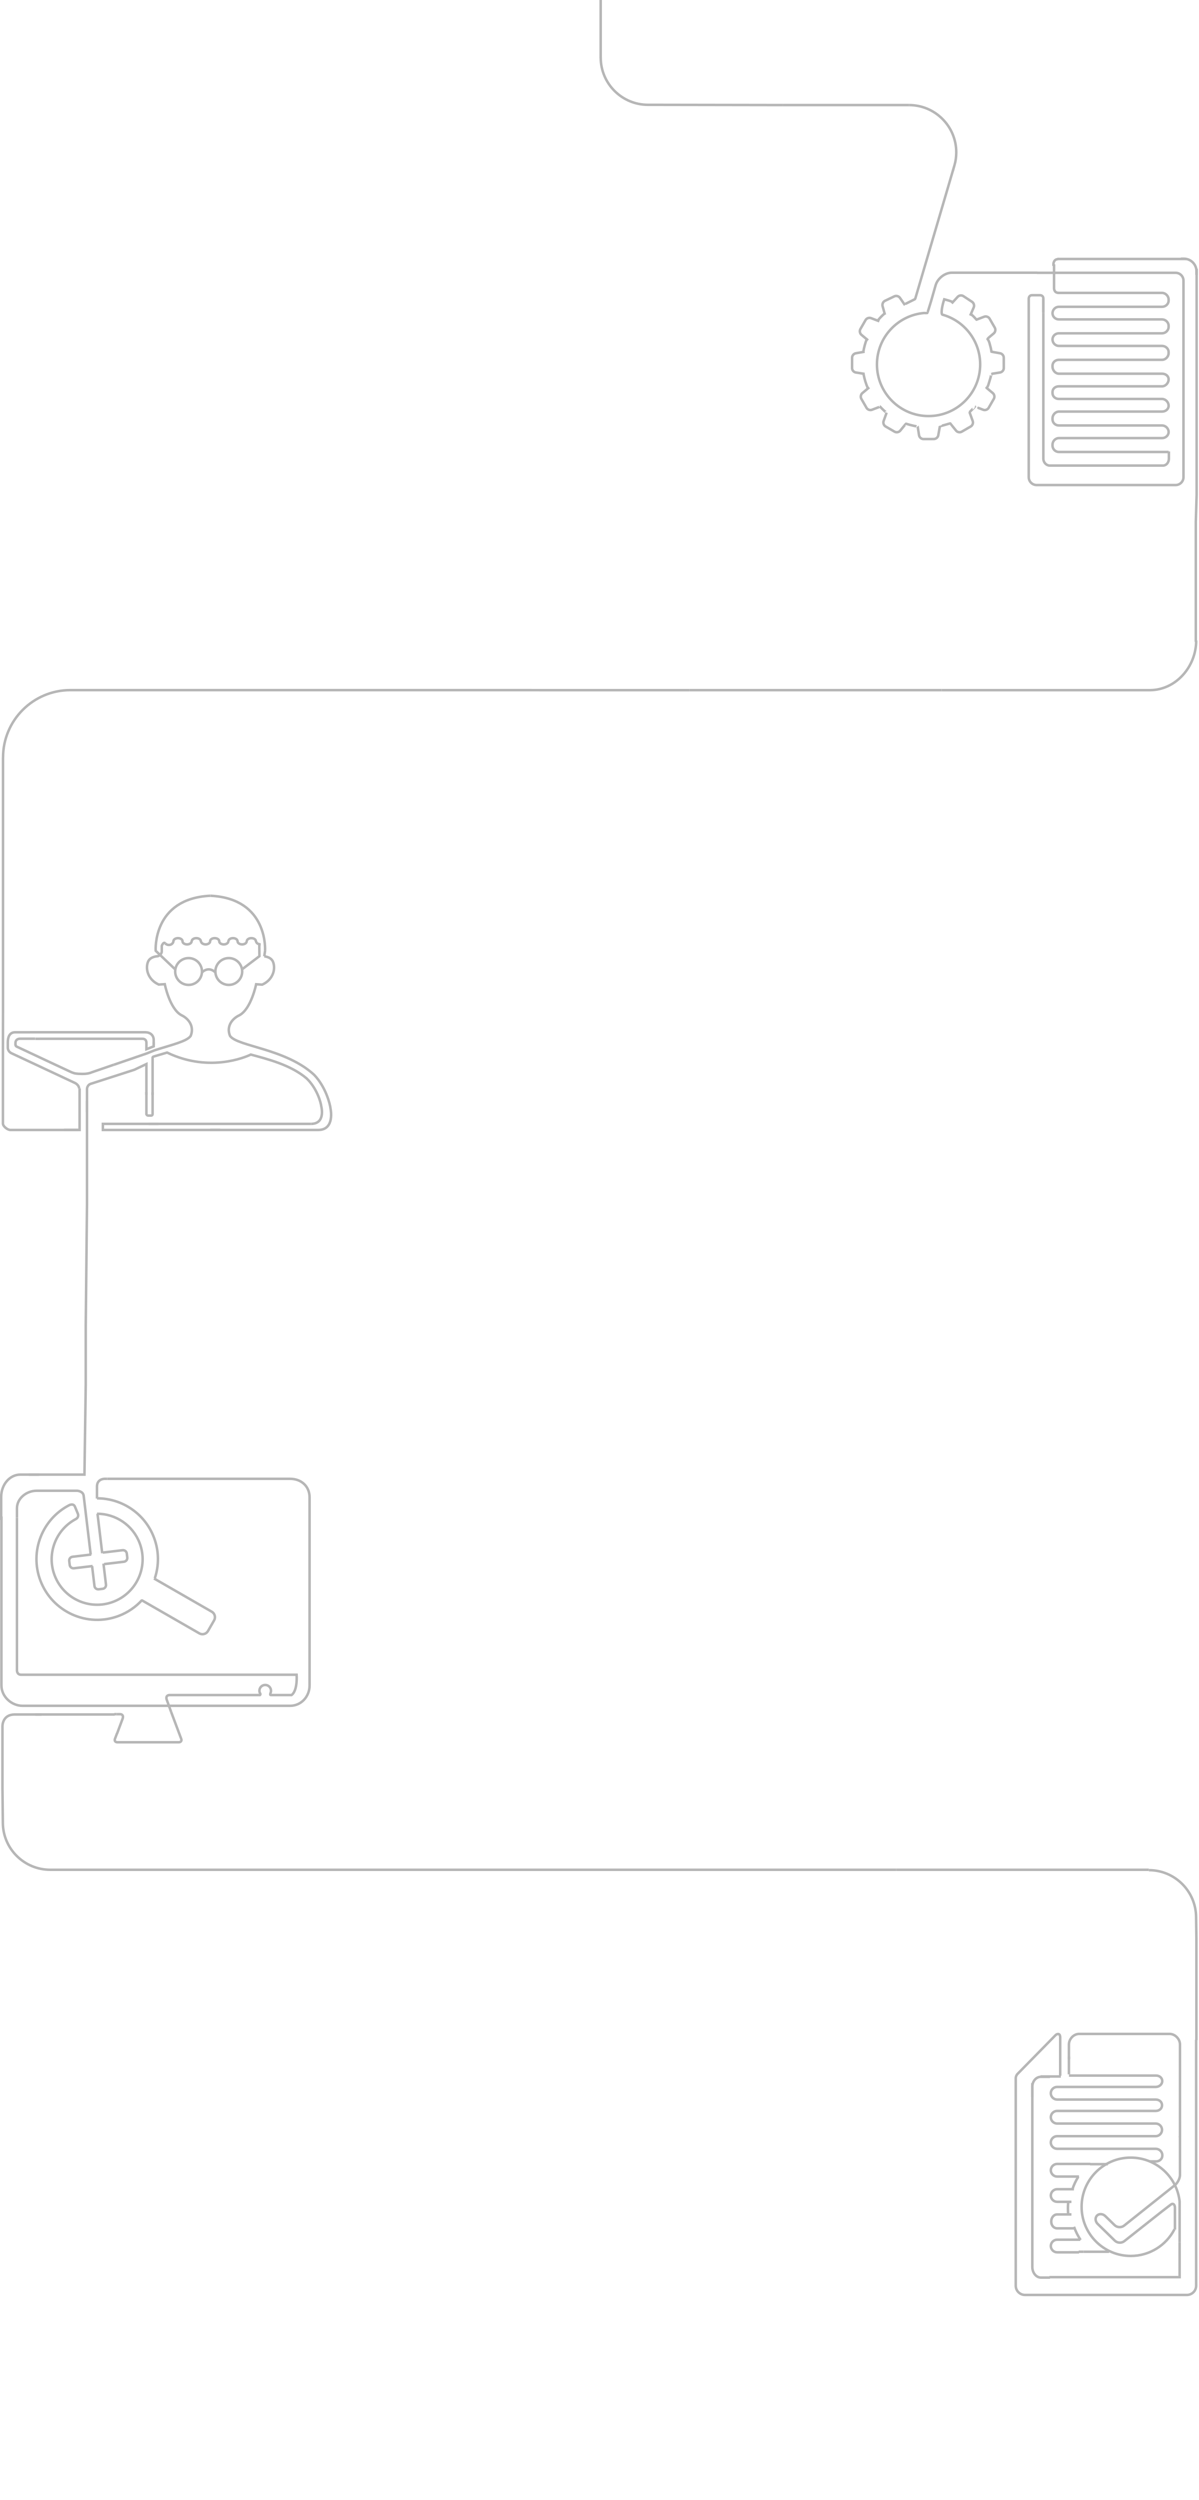 <?xml version="1.0" encoding="utf-8"?>
<!-- Generator: Adobe Illustrator 17.0.0, SVG Export Plug-In . SVG Version: 6.00 Build 0)  -->
<!DOCTYPE svg PUBLIC "-//W3C//DTD SVG 1.1//EN" "http://www.w3.org/Graphics/SVG/1.1/DTD/svg11.dtd">
<svg version="1.1" id="Layer_1" xmlns="http://www.w3.org/2000/svg" xmlns:xlink="http://www.w3.org/1999/xlink" x="0px" y="0px"
	 width="950px" height="1980.094px" viewBox="0 0 950 1980.094" enable-background="new 0 0 950 1980.094" xml:space="preserve">
<path fill="none" stroke="#DCDCDC" stroke-width="2" stroke-miterlimit="10" d="M-522.591,27.76"/>
<path fill="none" stroke="#B6B6B6" stroke-width="2" stroke-miterlimit="10" d="M720.198,83.218
	c20.701,0,37.482,16.781,37.482,37.482c0,3.569-0.499,7.022-1.431,10.292l-0.006-0.039l-3.143,10.685l-3.521,12l-24.33,82.715
	l-0.395,0.651c-3.526,1.788-7.489,3.709-7.489,3.709"/>
<path fill="none" stroke="#B6B6B6" stroke-width="2" stroke-miterlimit="10" d="M475.958,45.537
	c0,20.701,16.781,37.482,37.482,37.482l106.758,0.199"/>
<line fill="none" stroke="#B6B6B6" stroke-width="2" stroke-miterlimit="10" x1="475.937" y1="46" x2="475.937" y2="0"/>
<path fill="none" stroke="#DCDCDC" stroke-width="2" stroke-miterlimit="10" d="M-576.94,27.058"/>
<path fill="none" stroke="#B6B6B6" stroke-width="2" stroke-miterlimit="10" d="M32.937,1358H11.621
	c-9.905,0-9.684,9.384-9.684,9.384v48.94l0.327,27.292c0,20.701,16.886,37.384,37.587,37.384h670.086"/>
<path fill="none" stroke="#B6B6B6" stroke-width="2" stroke-miterlimit="10" d="M821.651,216.079h109.806
	c3.453,0,6.252,2.799,6.252,6.252v155.606c0,3.453-2.799,6.252-6.252,6.252H821.349c-3.453,0-6.252-2.799-6.252-6.252V236.514
	c0,0,0-2.699,2.699-2.699h6.169c0,0,2.699-0.129,2.699,2.699v11.567"/>
<path fill="none" stroke="#B6B6B6" stroke-width="2" stroke-miterlimit="10" d="M926.142,357.584v5.745
	c0,2.812-1.894,5.436-4.706,5.436h-89.68c-2.812,0-5.092-2.624-5.092-5.436V248.081"/>
<g>
	<path fill="none" stroke="#B6B6B6" stroke-width="2" stroke-miterlimit="10" d="M925.937,358H838.99c-2.75,0-5.053-2.28-5.053-5.03
		v-0.796c0-2.75,2.303-5.174,5.053-5.174h81.766c2.75,0,5.18-2.076,5.18-4.826v-0.025c0-2.75-2.43-5.149-5.18-5.149H838.99
		c-2.75,0-5.053-2.101-5.053-4.851v-0.796c0-2.75,2.303-5.353,5.053-5.353h81.766c2.75,0,5.18-1.897,5.18-4.647v-0.025
		c0-2.75-2.43-5.328-5.18-5.328H838.99c-2.75,0-5.053-1.922-5.053-4.672v-0.796c0-2.75,2.303-4.532,5.053-4.532h81.766
		c2.75,0,5.18-2.718,5.18-5.468v-0.025c0-2.75-2.43-4.507-5.18-4.507H838.99c-2.75,0-5.053-2.743-5.053-5.493v-0.796
		c0-2.75,2.303-4.711,5.053-4.711h81.766c2.75,0,5.18-2.539,5.18-5.289v-0.796c0-2.75-2.43-4.915-5.18-4.915H838.99
		c-2.75,0-5.053-2.335-5.053-5.085v-0.025c0-2.75,2.303-4.89,5.053-4.89h81.766c2.75,0,5.18-2.36,5.18-5.11v-0.796
		c0-2.75-2.43-5.094-5.18-5.094H838.99c-2.75,0-5.053-2.156-5.053-4.906v-0.025c0-2.75,2.303-5.069,5.053-5.069h81.766
		c2.75,0,5.18-2.181,5.18-4.931v-0.796c0-2.75-2.43-5.273-5.18-5.273h-82.82"/>
</g>
<line fill="none" stroke="#B6B6B6" stroke-width="2" stroke-miterlimit="10" x1="826.664" y1="236.514" x2="826.664" y2="247.31"/>
<path fill="none" stroke="#B6B6B6" stroke-width="2" stroke-miterlimit="10" d="M835.145,209.334v19.054c0,0,0,3.567,3.438,3.567"/>
<polyline fill="none" stroke="#B6B6B6" stroke-width="2" stroke-miterlimit="10" points="948.12,212.861 948.12,392.133 
	947.471,413.209 947.471,508.344 "/>
<line fill="none" stroke="#B6B6B6" stroke-width="2" stroke-miterlimit="10" x1="837.844" y1="205.13" x2="939.911" y2="205.13"/>
<path fill="none" stroke="#B6B6B6" stroke-width="2" stroke-miterlimit="10" d="M62.678,862.172c0-2.658-3.055-4.272-3.055-4.272
	L9.182,834.282c-2.932-1.327-2.993-4.203-2.993-4.203v-4.625c0-3.898,1.353-7.811,5.719-7.811h9.694l4.982-0.025h88.377
	c4.1,0,6.826,2.336,6.826,6.231v3.905"/>
<path fill="none" stroke="#B6B6B6" stroke-width="2" stroke-miterlimit="10" d="M214.818,836.825"/>
<path fill="none" stroke="#B6B6B6" stroke-width="2" stroke-miterlimit="10" d="M210.94,836.825"/>
<path fill="none" stroke="#B6B6B6" stroke-width="2" stroke-miterlimit="10" d="M12.243,827.779v-1.628
	c0-2.119,1.458-3.407,3.576-3.407h11.977"/>
<path fill="none" stroke="#B6B6B6" stroke-width="2" stroke-miterlimit="10" d="M31.652,822.781h81.253
	c1.923,0,3.09,1.17,3.09,3.093v1.975v3.204l5.792-2.276v-3.34"/>
<path fill="none" stroke="#B6B6B6" stroke-width="2" stroke-miterlimit="10" d="M90.188,843.367l26.051-8.948l6.287-2.52
	c13.712-4.414,25.46-6.997,28.547-11.355c2.992-7.26-1.276-13.625-7.425-16.489c-9.256-5.073-13.088-24.508-13.088-24.508
	l-4.775,0.294c-8.703-3.947-10.679-12.495-8.542-17.955c1.336-3.413,5.195-4.321,7.901-4.523c0,0,3.034-1.226,3.035-3.811
	l0.001-4.387c0,0,1.27-3.418,2.72-2.037"/>
<path fill="none" stroke="#B6B6B6" stroke-width="2" stroke-miterlimit="10" d="M138.801,835.256"/>
<path fill="none" stroke="#B6B6B6" stroke-width="2" stroke-miterlimit="10" d="M117.24,760.301"/>
<path fill="none" stroke="#B6B6B6" stroke-width="2" stroke-miterlimit="10" d="M120.907,867.304v-29.543c0,0-0.204-0.546,0.88-0.92
	l10.596-3.134l3.472,1.584c34.191,14.632,62.852,0,62.852,0c13.155,3.571,31.441,8.075,44.18,18.842
	c8.051,7.663,11.305,18.728,11.663,22.168c0,0,3.748,13.882-8.173,13.882"/>
<path fill="none" stroke="#B6B6B6" stroke-width="2" stroke-miterlimit="10" d="M115.987,865.024v17.456
	c0,0,0.278,1.139,1.524,1.139h2.228c1.246,0,1.169-1.238,1.169-1.238v-17.154"/>
<polyline fill="none" stroke="#B6B6B6" stroke-width="2" stroke-miterlimit="10" points="174.501,895.01 87.667,895.01 
	81.51,895.01 81.51,890.183 87.667,890.183 125.68,890.183 "/>
<path fill="none" stroke="#B6B6B6" stroke-width="2" stroke-miterlimit="10" d="M209.401,757.484
	c2.603,0.345,5.773,1.407,6.961,4.43c2.153,5.479,0.16,14.042-8.611,18.004l-4.811-0.326c0,0-3.864,19.44-13.193,24.532
	c-6.197,2.875-10.499,9.135-7.485,16.42c5.975,8.399,44.15,9.965,66.706,30.868c8.963,9.354,12.586,22.861,12.985,27.061
	c0,0,3.46,16.538-9.812,16.538h-85.64"/>
<circle fill="none" stroke="#B6B6B6" stroke-width="2" stroke-miterlimit="10" cx="149.419" cy="769.495" r="10.618"/>
<circle fill="none" stroke="#B6B6B6" stroke-width="2" stroke-miterlimit="10" cx="181.274" cy="769.495" r="10.618"/>
<path fill="none" stroke="#B6B6B6" stroke-width="2" stroke-miterlimit="10" d="M160.037,770.219c0,0,4.947-5.43,10.618,0"/>
<path fill="none" stroke="#B6B6B6" stroke-width="2" stroke-miterlimit="10" d="M160.144,739.939"/>
<path fill="none" stroke="#B6B6B6" stroke-width="2" stroke-miterlimit="10" d="M138.801,767.806l-15.445-14.721
	c0,0-2.855-41.343,43.324-43.585"/>
<path fill="none" stroke="#B6B6B6" stroke-width="2" stroke-miterlimit="10" d="M210.005,753.085c0,0,2.855-41.344-43.325-43.585"/>
<line fill="none" stroke="#B6B6B6" stroke-width="2" stroke-miterlimit="10" x1="210.02" y1="753.052" x2="209.401" y2="757.484"/>
<path fill="none" stroke="#B6B6B6" stroke-width="2" stroke-miterlimit="10" d="M112.687,1267.214"/>
<path fill="none" stroke="#B6B6B6" stroke-width="2" stroke-miterlimit="10" d="M76.83,1186.786
	c19.51-0.07,37.907,11.818,45.199,31.145c4.064,10.773,4.011,22.09,0.623,32.22"/>
<g>
	<path fill="none" stroke="#B6B6B6" stroke-width="2" stroke-miterlimit="10" d="M73.38,1240.416l-14.816,1.773
		c-1.638,0.196-3.139-0.984-3.335-2.622l-0.379-3.168c-0.196-1.638,0.984-3.139,2.622-3.335l14.816-1.773"/>
</g>
<path fill="none" stroke="#B6B6B6" stroke-width="2" stroke-miterlimit="10" d="M72.324,1240.398"/>
<g>
	<path fill="none" stroke="#B6B6B6" stroke-width="2" stroke-miterlimit="10" d="M81.4,1229.76l15.728-1.882
		c1.638-0.196,3.139,0.984,3.335,2.622l0.379,3.168c0.196,1.638-0.984,3.139-2.622,3.335l-15.728,1.882"/>
</g>
<path fill="none" stroke="#B6B6B6" stroke-width="2" stroke-miterlimit="10" d="M82.492,1238.885"/>
<line fill="none" stroke="#B6B6B6" stroke-width="2" stroke-miterlimit="10" x1="77.256" y1="1199.004" x2="80.998" y2="1230.271"/>
<path fill="none" stroke="#B6B6B6" stroke-width="2" stroke-miterlimit="10" d="M58.239,1238.8"/>
<g>
	<path fill="none" stroke="#B6B6B6" stroke-width="2" stroke-miterlimit="10" d="M81.981,1238.484l1.992,16.641
		c0.196,1.638-0.984,3.139-2.622,3.335l-3.168,0.379c-1.638,0.196-3.139-0.984-3.335-2.622l-1.882-15.728"/>
</g>
<path fill="none" stroke="#B6B6B6" stroke-width="2" stroke-miterlimit="10" d="M96.764,1362.391l0.459-1.255
	c0.985-3.367-1.908-3.391-1.908-3.391h-2.863"/>
<g>
	<line fill="none" stroke="#B6B6B6" stroke-width="2" stroke-miterlimit="10" x1="92.735" y1="1373.17" x2="96.828" y2="1362.192"/>
</g>
<g>
	<path fill="none" stroke="#B6B6B6" stroke-width="2" stroke-miterlimit="10" d="M135.589,1355.968l8,21.34
		c0.576,1.546-0.302,2.692-1.952,2.692H93.03c-1.65,0-2.528-1.146-1.952-2.692l1.657-4.386"/>
</g>
<g>
	<path fill="none" stroke="#B6B6B6" stroke-width="2" stroke-miterlimit="10" d="M122.025,1250.272l45.784,26.335
		c2.384,1.371,3.212,4.443,1.841,6.827l-4.876,8.477c-1.371,2.384-4.443,3.212-6.827,1.841l-45.784-26.335"/>
</g>
<line fill="none" stroke="#B6B6B6" stroke-width="2" stroke-miterlimit="10" x1="824.434" y1="1644.712" x2="840.539" y2="1644.712"/>
<path fill="none" stroke="#B6B6B6" stroke-width="2" stroke-miterlimit="10" d="M930.536,1765.8
	c-6.476,12.516-19.544,21.071-34.609,21.071c-21.507,0-38.942-17.435-38.942-38.943c0-21.507,17.435-38.942,38.942-38.942
	c20.163,0,36.747,15.324,38.741,34.961"/>
<path fill="none" stroke="#B6B6B6" stroke-width="2" stroke-miterlimit="10" d="M849.557,1734.425
	c1.189-3.636,2.807-7.078,4.794-10.266"/>
<path fill="none" stroke="#B6B6B6" stroke-width="2" stroke-miterlimit="10" d="M846.43,1754.422
	c-0.192-1.733-0.291-3.494-0.291-5.278c0-1.72,0.092-3.419,0.271-5.091"/>
<path fill="none" stroke="#B6B6B6" stroke-width="2" stroke-miterlimit="10" d="M856.189,1774.217
	c-2.148-3.232-3.91-6.743-5.219-10.467"/>
<path fill="none" stroke="#B6B6B6" stroke-width="2" stroke-miterlimit="10" d="M840.036,1644.132v-30.197
	c0-4.152-2.894-2.81-3.661-1.983c-0.671,0.723-24.326,24.807-30.24,30.827c0,0-1.329,1.353-1.329,3.366v164.301
	c0,4.09,3.316,7.32,7.406,7.32h128.121c4.09,0,7.406-3.23,7.406-7.32v-194.774"/>
<g>
	<path fill="none" stroke="#B6B6B6" stroke-width="2" stroke-miterlimit="10" d="M934.937,1692v30.677c0,2.75-1.9,6.404-4.049,8.12
		l-40.224,32.061c-2.149,1.716-5.553,1.548-7.521-0.373l-7.365-7.172c-1.968-1.921-4.944-2.097-6.603-0.391
		c-1.659,1.706-1.41,4.673,0.557,6.594l13.578,13.257c1.968,1.921,5.342,2.098,7.5,0.393l29.798-23.54
		c2.158-1.705,5.449-4.167,7.125-5.472c1.676-1.305,3.202-0.122,3.202,2.628V1766"/>
</g>
<path fill="none" stroke="#B6B6B6" stroke-width="2" stroke-miterlimit="10" d="M112.687,1267.214
	c-4.968,5.497-11.284,9.924-18.693,12.719c-24.863,9.38-52.623-3.172-62.002-28.035c-8.709-23.085,1.489-48.668,22.894-59.716
	c0,0,3.289-1.722,4.5,1.209c0.696,1.683,1.582,3.829,2.29,5.541c0,0,1.222,2.633-1.532,4.244
	c-15.852,8.345-23.372,27.388-16.885,44.582c7.024,18.618,27.811,28.017,46.429,20.993c18.618-7.024,28.017-27.811,20.993-46.429
	c-5.455-14.46-19.213-23.359-33.809-23.322"/>
<path fill="none" stroke="#B6B6B6" stroke-width="2" stroke-miterlimit="10" d="M13.436,1202.078v-7.423
	c0-7.871,7.626-13.869,15.497-13.869h32.291c0,0,4.626,0.248,5.078,4.027l5.571,46.55"/>
<path fill="none" stroke="#B6B6B6" stroke-width="2" stroke-miterlimit="10" d="M135.589,1355.968l-3.55-9.871
	c-0.985-3.367,2.05-3.493,2.05-3.493h71.919c0.828-0.651-0.221-1.895-0.221-1.895c-0.164-0.472-0.253-0.979-0.253-1.507
	c0-2.539,2.058-4.597,4.597-4.597c2.539,0,4.597,2.058,4.597,4.597c0,0.635-0.129,1.239-0.361,1.789c0,0-0.67,1.614,0.158,1.614
	h16.51c4.981-3.785,3.984-16.087,3.984-16.087H16.748c-3.312,0-3.312-3.312-3.312-3.312v-121.126"/>
<g>
	<path fill="none" stroke="#B6B6B6" stroke-width="2" stroke-miterlimit="10" d="M831.937,1804c0,0-3.514,0-7.251,0
		c-3.737,0-6.749-3.926-6.749-8.326v-3.628c0-4.4,0-11.6,0-16V1650"/>
</g>
<g>
	<path fill="none" stroke="#B6B6B6" stroke-width="2" stroke-miterlimit="10" d="M831.937,1645c0,0-3.514,0-7.251,0
		c-3.737,0-6.749,3.511-6.749,7.802s0,8.198,0,8.198"/>
</g>
<polyline fill="none" stroke="#B6B6B6" stroke-width="2" stroke-miterlimit="10" points="831.48,1803.674 926.097,1803.674 
	934.653,1803.674 934.653,1775.993 "/>
<line fill="none" stroke="#B6B6B6" stroke-width="2" stroke-miterlimit="10" x1="934.653" y1="1775.993" x2="934.653" y2="1743.783"/>
<g>
	<path fill="none" stroke="#B6B6B6" stroke-width="2" stroke-miterlimit="10" d="M848.937,1754h-11.359
		c-2.75,0-4.641,2.671-4.641,5.421v0.368c0,2.75,1.891,5.211,4.641,5.211h13.359"/>
</g>
<g>
	<path fill="none" stroke="#B6B6B6" stroke-width="2" stroke-miterlimit="10" d="M850.937,1734h-13.359c-2.75,0-5,2.352-5,5
		s2.25,5,5,5h11.359"/>
</g>
<g>
	<path fill="none" stroke="#B6B6B6" stroke-width="2" stroke-miterlimit="10" d="M855.937,1774h-18.359c-2.75,0-5,2.352-5,5
		s2.25,5,5,5h17.359"/>
</g>
<g>
	<path fill="none" stroke="#B6B6B6" stroke-width="2" stroke-miterlimit="10" d="M863.937,1714h-26.359c-2.75,0-5,2.352-5,5
		s2.25,5,5,5h17.359"/>
</g>
<path fill="none" stroke="#838383" stroke-width="2" stroke-miterlimit="10" d="M-323.312,608.155"/>
<path fill="none" stroke="#B6B6B6" stroke-width="2" stroke-miterlimit="10" d="M838.446,205.237c-3.773,0-3.773,3.914-3.773,3.914
	v1.481"/>
<line fill="none" stroke="#B6B6B6" stroke-width="2" stroke-miterlimit="10" x1="27.911" y1="822.805" x2="31.848" y2="822.805"/>
<line fill="none" stroke="#B6B6B6" stroke-width="2" stroke-miterlimit="10" x1="117.68" y1="890.183" x2="246.377" y2="890.183"/>
<path fill="none" stroke="#B6B6B6" stroke-width="2" stroke-miterlimit="10" d="M1.134,1201.132v133.867
	c0,8.802,7.932,16.121,16.734,16.121h211.971c8.802,0,15.44-7.319,15.44-16.121v-149.017c0-8.802-6.638-14.658-15.44-14.658H84.881"
	/>
<path fill="none" stroke="#B6B6B6" stroke-width="2" stroke-miterlimit="10" d="M84.881,1171.323h-1.893
	c0,0-6.151-0.158-6.151,6.151v9.463"/>
<g>
	<path fill="none" stroke="#B6B6B6" stroke-width="2" stroke-miterlimit="10" d="M0.937,1204c0,0,0-8.227,0-18.246
		S7.84,1168,16.037,1168s14.9,0,14.9,0"/>
</g>
<polyline fill="none" stroke="#B6B6B6" stroke-width="2" stroke-miterlimit="10" points="68.937,872 68.937,953.604 
	67.937,1050.155 67.937,1096.639 66.913,1168 40.937,1168 34.298,1168 22.937,1168 "/>
<path fill="none" stroke="#B6B6B6" stroke-width="2" stroke-miterlimit="10" d="M68.937,881v-18.584c0,0,0.098-3.046,3.057-3.984
	l34.421-11.092l9.572-4.53v24.291"/>
<path fill="none" stroke="#B6B6B6" stroke-width="2" stroke-miterlimit="10" d="M717.891,1799.521"/>
<g>
	<path fill="none" stroke="#B6B6B6" stroke-width="2" stroke-miterlimit="10" d="M846.937,1631v-11.581
		c0-4.4,3.745-8.419,8.145-8.419h71.572c4.4,0,8.283,4.019,8.283,8.419V1680"/>
</g>
<g>
	<path fill="none" stroke="#B6B6B6" stroke-width="2" stroke-miterlimit="10" d="M846.937,1644h69.128c2.75,0,4.92,2.005,4.821,4.5
		c-0.098,2.495-2.429,4.5-5.179,4.5h-78.13c-2.75,0-5,2.287-5,5s2.25,5,5,5h78.13c2.75,0,5,1.787,5,4.5s-2.25,4.5-5,4.5h-78.13
		c-2.75,0-5,2.287-5,5s2.25,5,5,5h78.13c2.75,0,5,2.287,5,5s-2.25,5-5,5h-78.13c-2.75,0-5,2.287-5,5s2.25,5,5,5h78.13
		c2.75,0,5.229,2.273,5.229,5.023v0.388c0,2.75-2.383,4.589-5.016,4.589c-2.633,0-4.984,0-4.984,0"/>
</g>
<line fill="none" stroke="#B6B6B6" stroke-width="2" stroke-miterlimit="10" x1="863.69" y1="1714.166" x2="877.782" y2="1714.166"/>
<line fill="none" stroke="#B6B6B6" stroke-width="2" stroke-miterlimit="10" x1="854.631" y1="1783.542" x2="858.657" y2="1783.542"/>
<line fill="none" stroke="#B6B6B6" stroke-width="2" stroke-miterlimit="10" x1="90.559" y1="1357.744" x2="92.452" y2="1357.744"/>
<line fill="none" stroke="#B6B6B6" stroke-width="2" stroke-miterlimit="10" x1="858.657" y1="1783.542" x2="878.789" y2="1783.542"/>
<path fill="none" stroke="#B6B6B6" stroke-width="2" stroke-miterlimit="10" d="M947.937,1616v-81l-0.232-16.225
	c0-20.701-16.781-37.482-37.482-37.482"/>
<line fill="none" stroke="#B6B6B6" stroke-width="2" stroke-miterlimit="10" x1="934.937" y1="1680" x2="934.937" y2="1693"/>
<line fill="none" stroke="#B6B6B6" stroke-width="2" stroke-miterlimit="10" x1="846.937" y1="1629" x2="846.937" y2="1643"/>
<line fill="none" stroke="#B6B6B6" stroke-width="2" stroke-miterlimit="10" x1="27.937" y1="1358" x2="90.937" y2="1358"/>
<line fill="none" stroke="#B6B6B6" stroke-width="2" stroke-miterlimit="10" x1="863.235" y1="1716.011" x2="863.235" y2="1716.011"/>
<path fill="none" stroke="#B6B6B6" stroke-width="2" stroke-miterlimit="10" d="M695.778,253.453"/>
<path fill="none" stroke="#B6B6B6" stroke-width="2" stroke-miterlimit="10" d="M684.037,278.662
	c0.569-3.501,1.491-6.884,2.728-10.111"/>
<path fill="none" stroke="#B6B6B6" stroke-width="2" stroke-miterlimit="10" d="M687.69,307.664
	c-1.603-3.65-2.794-7.522-3.515-11.556"/>
<path fill="none" stroke="#B6B6B6" stroke-width="2" stroke-miterlimit="10" d="M769.31,248.7c1.667,1.5,3.234,3.108,4.693,4.812"/>
<g>
	<path fill="none" stroke="#B6B6B6" stroke-width="2" stroke-miterlimit="10" d="M754.55,239.076
		c-2.047-0.84-4.232-1.429-6.402-2.003l-0.547,1.782c-1.566,5.272-1.991,9.955-0.922,10.369l0,0
		c17.275,4.783,29.948,20.634,29.948,39.431c0,22.586-18.314,40.902-40.899,40.902s-40.897-18.305-40.897-40.891
		c0-21.378,16.403-38.923,37.31-40.738l0,0c1.18,0.083,2.311,0.087,2.515,0.009c0.204-0.079,1.63-4.463,3.169-9.743l3.527-12.347
		c1.539-5.28,7.299-9.847,12.799-9.847h67.786"/>
</g>
<path fill="none" stroke="#B6B6B6" stroke-width="2" stroke-miterlimit="10" d="M695.778,253.453
	c1.509-1.757,3.134-3.411,4.863-4.951"/>
<g>
	<path fill="none" stroke="#B6B6B6" stroke-width="2" stroke-miterlimit="10" d="M754.012,240.346l4.782-5.232
		c1.113-1.218,3.151-1.471,4.529-0.563l6.877,4.534c1.378,0.908,1.97,2.891,1.316,4.406l-2.813,6.52"/>
</g>
<g>
	<path fill="none" stroke="#B6B6B6" stroke-width="2" stroke-miterlimit="10" d="M685.073,296.161l-6.998-1.122
		c-1.629-0.261-2.96-1.825-2.958-3.475l0.012-8.237c0.002-1.65,1.334-3.234,2.959-3.52l6.994-1.231"/>
</g>
<g>
	<path fill="none" stroke="#B6B6B6" stroke-width="2" stroke-miterlimit="10" d="M773.164,253.395l6.622-2.527
		c1.542-0.588,3.476,0.1,4.299,1.531l4.109,7.14c0.823,1.43,0.462,3.468-0.802,4.528l-3.142,2.635
		c-1.264,1.06-2.046,1.973-1.738,2.029c0.308,0.056,0.974,1.387,1.48,2.957l1.064,4.007c0.348,1.613,0.561,2.921,0.474,2.907
		c-0.087-0.014,1.172,0.208,2.797,0.494l4.039,0.711c1.625,0.286,2.956,1.87,2.959,3.52l0.011,8.237
		c0.002,1.65-1.329,3.214-2.958,3.475l-4.036,0.647c-1.629,0.261-2.924,0.469-2.876,0.462c0.047-0.007-0.231,1.299-0.619,2.902
		l-1.719,5.694c-0.572,1.548-1.24,2.647-1.483,2.443c-0.244-0.204,0.591,0.496,1.855,1.556l3.142,2.635
		c1.264,1.06,1.625,3.098,0.802,4.528l-4.109,7.14c-0.823,1.43-2.758,2.119-4.299,1.531l-3.819-1.458
		c-1.542-0.588-2.776-1.059-2.742-1.047s-0.583,0.674-1.369,1.469c-0.787,0.795-2.945,2.875-2.899,3.015
		c0.046,0.14,0.546,1.523,1.111,3.073l1.404,3.853c0.565,1.55-0.141,3.495-1.569,4.322l-7.128,4.129
		c-1.428,0.827-3.448,0.456-4.488-0.824l-2.579-3.172c-1.041-1.28-1.924-2.414-1.962-2.521s-1.28,0.205-2.76,0.691
		c-1.48,0.486-5.53,1.489-5.546,1.561c-0.016,0.071-0.264,1.459-0.55,3.084l-0.711,4.039c-0.286,1.625-1.87,2.956-3.52,2.959
		l-8.237,0.012c-1.65,0.002-3.214-1.329-3.475-2.958l-0.647-4.036c-0.261-1.629-0.442-2.937-0.401-2.906
		c0.041,0.031-1.25-0.206-2.869-0.525l-3.41-0.832c-1.582-0.468-2.928-0.862-2.992-0.873s-0.967,1.026-2.008,2.306l-2.579,3.172
		c-1.041,1.28-3.061,1.651-4.488,0.824l-7.128-4.129c-1.428-0.827-2.134-2.772-1.569-4.322l1.404-3.853
		c0.565-1.55,1.011-2.773,0.991-2.718c-0.02,0.055-0.846-0.603-1.835-1.463s-3.369-3.325-3.3-3.351
		c0.069-0.026-1.136,0.435-2.678,1.023l-3.819,1.458c-1.542,0.588-3.476-0.1-4.299-1.531l-4.109-7.14
		c-0.823-1.43-0.462-3.468,0.802-4.528l5.441-4.563"/>
</g>
<g>
	
		<line fill="none" stroke="#B6B6B6" stroke-width="2" stroke-miterlimit="10" x1="686.672" y1="268.474" x2="686.856" y2="268.628"/>
</g>
<g>
	<path fill="none" stroke="#B6B6B6" stroke-width="2" stroke-miterlimit="10" d="M696.739,254.492l-6.622-2.527
		c-1.542-0.588-3.476,0.1-4.299,1.531l-4.109,7.14c-0.823,1.43-0.462,3.468,0.802,4.528l5.257,4.409"/>
</g>
<g>
	<path fill="none" stroke="#B6B6B6" stroke-width="2" stroke-miterlimit="10" d="M701.18,249.301l-1.897-6.843
		c-0.441-1.59,0.417-3.473,1.905-4.185l7.432-3.553c1.489-0.712,3.473-0.183,4.409,1.176l4.023,5.835"/>
</g>
<path fill="none" stroke="#B6B6B6" stroke-width="2" stroke-miterlimit="10" d="M12.243,827.282l0.101,0.497
	c0,0.865,0.988,1.257,0.988,1.257c5.399,2.538,41.149,19.336,43.246,20.242c2.569,1.031,3.803,1.281,8.407,1.325h0.79
	c2.337,0.013,4.853-0.311,7.113-1.325l17.3-5.955"/>
<path fill="none" stroke="#B6B6B6" stroke-width="2" stroke-miterlimit="10" d="M137.417,745.259c0,1.777-1.616,3.217-3.61,3.217
	c-1.193,0-2.25-0.515-2.907-1.31"/>
<path fill="none" stroke="#B6B6B6" stroke-width="2" stroke-miterlimit="10" d="M151.83,745.556c0,1.367-1.616,2.476-3.61,2.476
	c-1.994,0-3.61-1.108-3.61-2.476"/>
<path fill="none" stroke="#B6B6B6" stroke-width="2" stroke-miterlimit="10" d="M151.917,745.556c0-1.367,1.616-2.476,3.61-2.476
	c1.994,0,3.61,1.108,3.61,2.476c0,0,0.518,1.207,0.847,1.468c0.718,0.57,1.715,1.008,2.907,1.008c1.994,0,3.61-1.108,3.61-2.476"/>
<path fill="none" stroke="#B6B6B6" stroke-width="2" stroke-miterlimit="10" d="M205.433,747.281c0.284,1.519,0,0,0.011,1.011
	l0.102,9.066l-13.55,10.254"/>
<path fill="none" stroke="#B6B6B6" stroke-width="2" stroke-miterlimit="10" d="M137.403,745.556c0-1.367,1.616-2.476,3.61-2.476
	c1.994,0,3.61,1.108,3.61,2.476"/>
<path fill="none" stroke="#B6B6B6" stroke-width="2" stroke-miterlimit="10" d="M180.915,745.556c0,1.367-1.616,2.476-3.61,2.476
	c-1.994,0-3.61-1.108-3.61-2.476"/>
<path fill="none" stroke="#B6B6B6" stroke-width="2" stroke-miterlimit="10" d="M181.002,745.556c0-1.367,1.616-2.476,3.61-2.476
	c1.994,0,3.61,1.108,3.61,2.476"/>
<path fill="none" stroke="#B6B6B6" stroke-width="2" stroke-miterlimit="10" d="M166.488,745.556c0-1.367,1.616-2.476,3.61-2.476
	c1.994,0,3.61,1.108,3.61,2.476"/>
<path fill="none" stroke="#B6B6B6" stroke-width="2" stroke-miterlimit="10" d="M195.457,745.556c0,1.367-1.616,2.476-3.61,2.476
	c-1.994,0-3.61-1.108-3.61-2.476"/>
<path fill="none" stroke="#B6B6B6" stroke-width="2" stroke-miterlimit="10" d="M210.129,745.259"/>
<path fill="none" stroke="#B6B6B6" stroke-width="2" stroke-miterlimit="10" d="M195.545,745.556c0-1.367,1.616-2.476,3.61-2.476
	s3.61,1.108,3.61,2.476c0,0,0.518,1.207,0.846,1.468c0.718,0.57,1.715,1.008,2.907,1.008"/>
<path fill="none" stroke="#B6B6B6" stroke-width="2" stroke-miterlimit="10" d="M746.131,546.651l164.84,0.011
	c20.701,0,36.802-18.617,36.802-39.317"/>
<path fill="none" stroke="#B6B6B6" stroke-width="2" stroke-miterlimit="10" d="M62.207,895.01H8.205c-2.234,0-5.88-2.846-5.88-5.08
	v-58.459l0.059-31.877v-104.12v-68.526v-26.726l0.033-0.25c0-29.467,23.888-53.354,53.354-53.354l490.361,0.032"/>
<polyline fill="none" stroke="#B6B6B6" stroke-width="2" stroke-miterlimit="10" points="63.065,862.172 63.065,895.01 
	63.522,895.01 50.723,895.01 54.107,895.01 "/>
<path fill="none" stroke="#B6B6B6" stroke-width="2" stroke-miterlimit="10" d="M935.656,204.91h2.351c5.523,0,10,4.477,10,10v2.725
	"/>
<line fill="none" stroke="#B6B6B6" stroke-width="2" stroke-miterlimit="10" x1="546.131" y1="546.651" x2="746.131" y2="546.651"/>
<line fill="none" stroke="#B6B6B6" stroke-width="2" stroke-miterlimit="10" x1="709.937" y1="1481" x2="910.223" y2="1481"/>
<line fill="none" stroke="#B6B6B6" stroke-width="2" stroke-miterlimit="10" x1="620.198" y1="83.218" x2="720.198" y2="83.218"/>
</svg>
